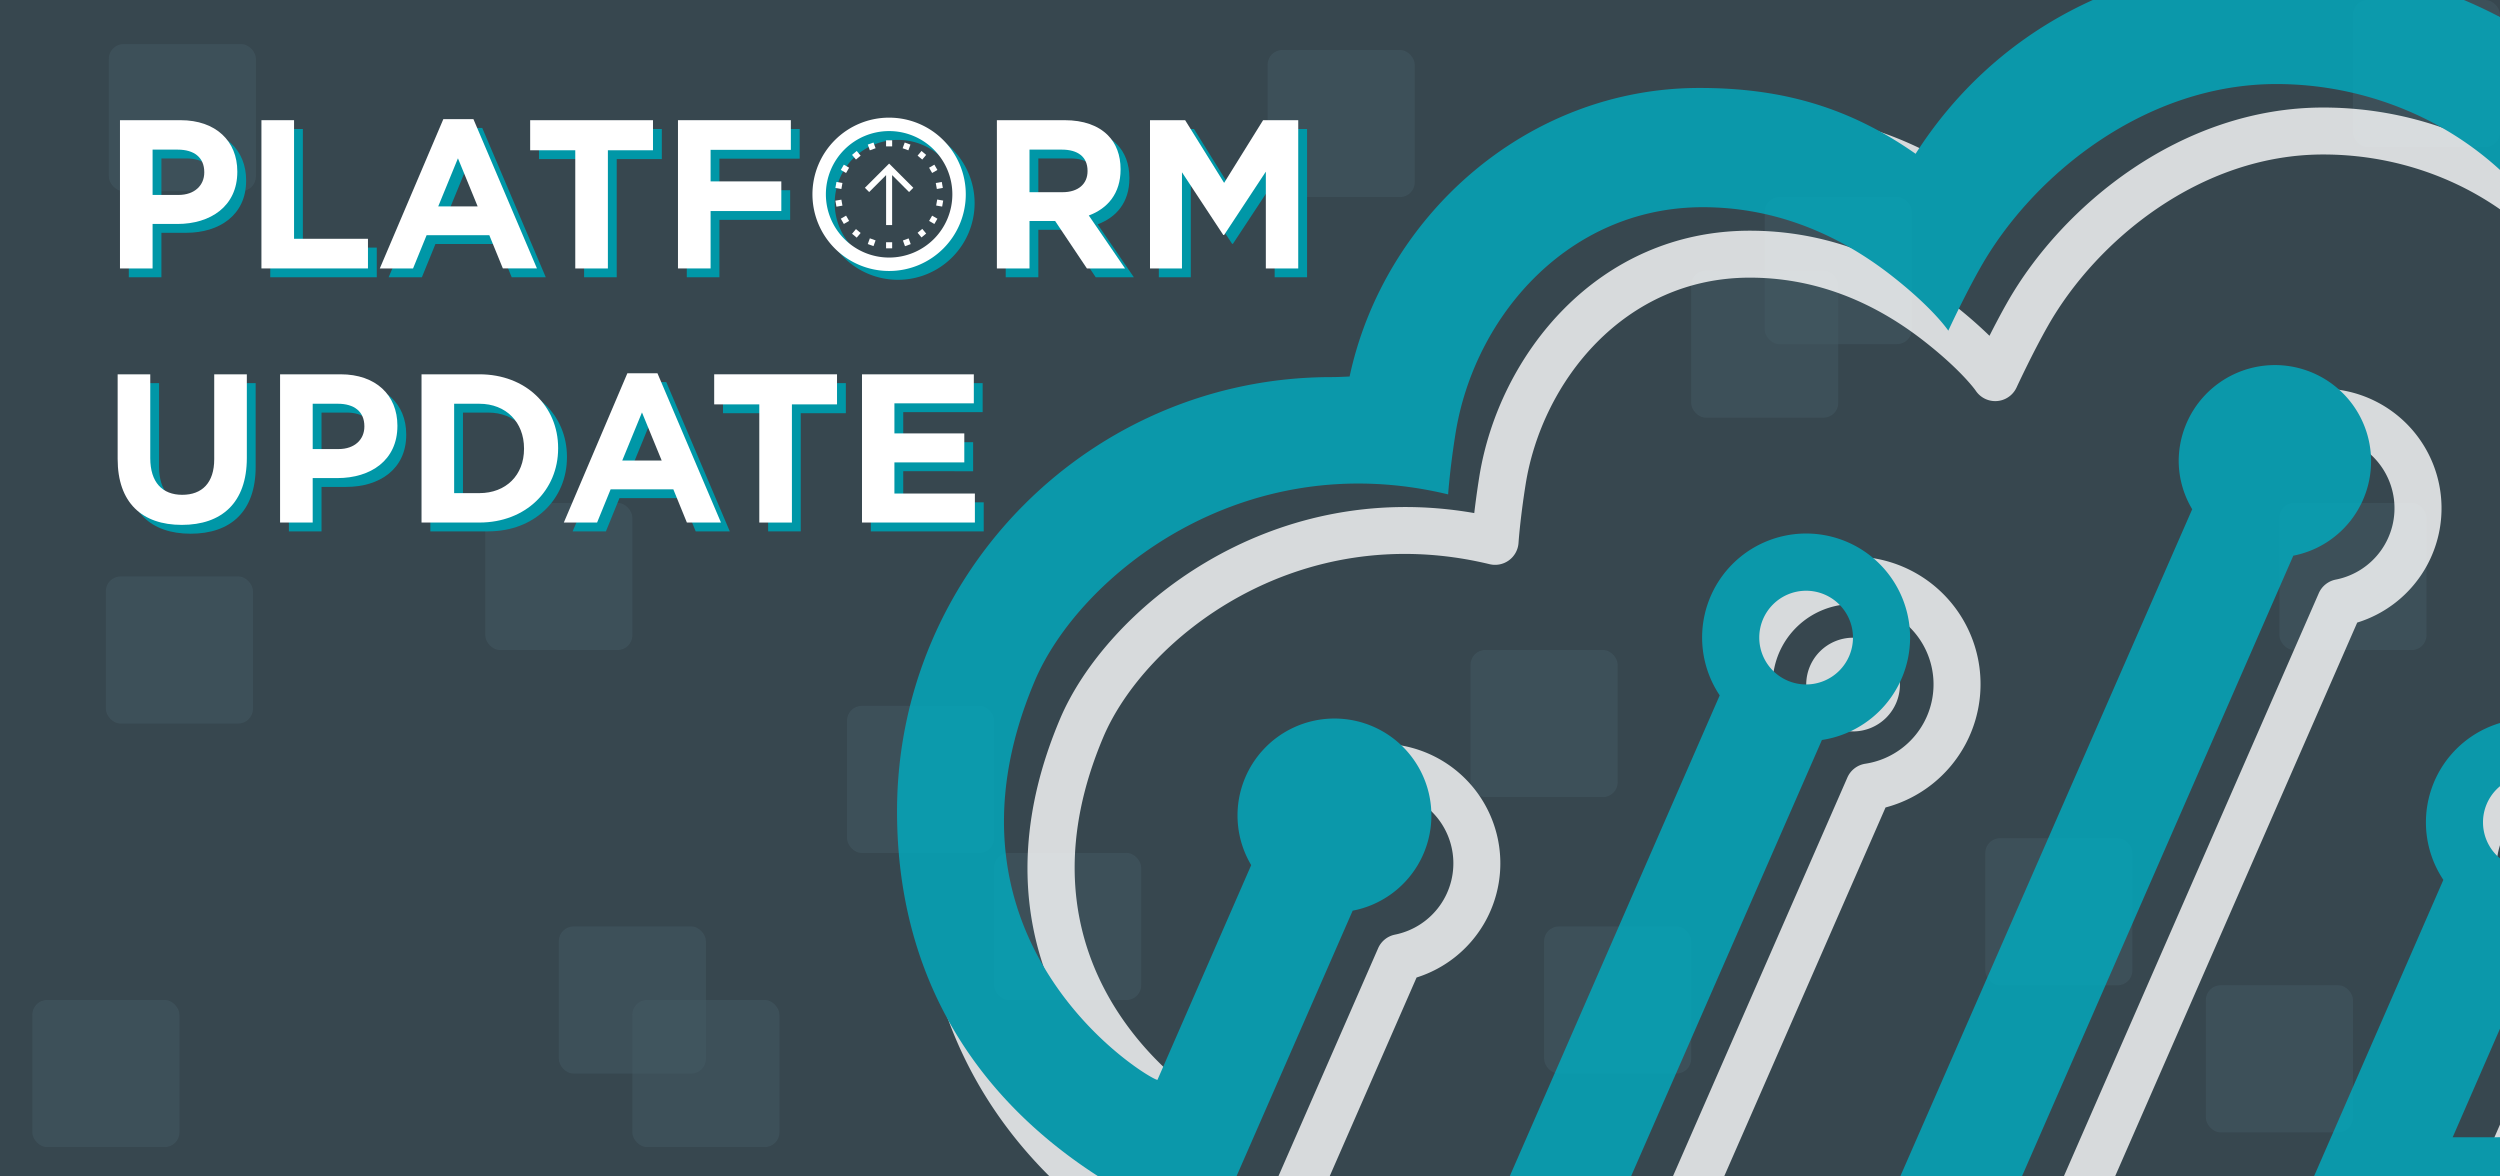 <svg xmlns="http://www.w3.org/2000/svg" xmlns:xlink="http://www.w3.org/1999/xlink" width="850" height="400" viewBox="0 0 850 400"><defs><style>.a{fill:none;}.b{fill:#37474f;}.c{fill:#455a64;opacity:0.5;}.d{opacity:0.8;}.e{clip-path:url(#a);}.f{fill:#fff;}.g{fill:#00acc1;}.h{fill:#0097a7;}</style><clipPath id="a"><rect class="a" width="850" height="400"/></clipPath></defs><title>PlatformUpdate</title><rect class="b" width="850" height="400"/><rect class="c" x="11" y="340" width="50" height="50" rx="5" ry="5"/><rect class="c" x="500" y="221" width="50" height="50" rx="5" ry="5"/><rect class="c" x="525" y="315" width="50" height="50" rx="5" ry="5"/><rect class="c" x="165" y="171" width="50" height="50" rx="5" ry="5"/><rect class="c" x="600" y="67" width="50" height="50" rx="5" ry="5"/><rect class="c" x="575" y="92" width="50" height="50" rx="5" ry="5"/><rect class="c" x="190" y="315" width="50" height="50" rx="5" ry="5"/><rect class="c" x="37" y="15" width="50" height="50" rx="5" ry="5"/><rect class="c" x="338" y="290" width="50" height="50" rx="5" ry="5"/><rect class="c" x="750" y="335" width="50" height="50" rx="5" ry="5"/><rect class="c" x="775" y="171" width="50" height="50" rx="5" ry="5"/><rect class="c" x="800" width="50" height="50" rx="5" ry="5"/><rect class="c" x="431" y="17" width="50" height="50" rx="5" ry="5"/><rect class="c" x="288" y="240" width="50" height="50" rx="5" ry="5"/><rect class="c" x="36" y="196" width="50" height="50" rx="5" ry="5"/><rect class="c" x="675" y="285" width="50" height="50" rx="5" ry="5"/><rect class="c" x="215" y="340" width="50" height="50" rx="5" ry="5"/><g class="d"><g class="e"><path class="f" d="M885.1,453.458H789.836a7.985,7.985,0,0,1-7.319-11.177l55.229-126.612a43.371,43.371,0,1,1,49.268,21.7l-24.959,57.276c9.319-.009,20.49-.031,31.747-.192,50.214-.717,110.862-49.026,110.862-107.943,0-45.884-32.473-95.729-105.01-103.729l-.443-.03a7.984,7.984,0,0,1-7.4-8.962c5.411-43.1-10.052-70.962-23.977-86.746-19.353-21.935-47.762-34.516-77.941-34.516-41.77,0-77.086,29.23-93.554,58.2-5.291,9.305-10.654,20.9-10.707,21.014a7.984,7.984,0,0,1-13.923,1.038c-.011-.012-4.63-6.7-17.443-16.73C635.91,101.684,615.947,94.4,594.932,94.4c-42.722,0-70.686,35.39-76.229,70.349-1.854,11.7-2.386,19.513-2.408,19.839a7.986,7.986,0,0,1-9.837,7.236c-65.905-15.877-117.331,25.708-131.335,58.808-28.869,68.247,14.035,108.428,30.757,120.823l26.644-61.036a40.167,40.167,0,0,1-3.787-16.875,40.69,40.69,0,1,1,52.9,38.809L435.22,438.493a7.988,7.988,0,0,1-10.2,4.244C352.771,414.7,312.984,361.106,312.984,291.816c0-85.766,69.751-155.549,155.511-155.618,15.123-57.331,66.851-98.309,125.283-98.309,27.584,0,49.917,6.012,71.317,19.35,28.437-39.671,73.468-62.254,124.8-62.254,39.9,0,79.87,14.516,109.662,39.824,29.937,25.432,47.12,59.07,48.819,95.273,73.246,23.454,116.761,81.061,116.761,155.139C1065.135,366.468,992.793,453.458,885.1,453.458Zm-83.07-15.969H885.1c98.141,0,164.067-78.733,164.067-152.268,0-32.866-10.8-112.446-110.866-141.519a7.985,7.985,0,0,1-5.756-7.668c0-74.82-73.759-125.08-142.651-125.08-48.605,0-90.847,22.453-115.893,61.6a7.985,7.985,0,0,1-11.311,2.234c-20.644-14.478-41.9-20.934-68.911-20.934-53.007,0-99.744,38.606-111.128,91.8a7.986,7.986,0,0,1-7.456,6.305l-.424.019c-2.2.1-4.29.187-6.151.187-77.013,0-139.666,62.645-139.666,139.649,0,60.864,32.719,106.767,94.752,133.154L468.562,322.4a7.979,7.979,0,0,1,5.748-4.629,24.717,24.717,0,1,0-29.6-24.226,24.3,24.3,0,0,0,3.537,12.5,7.978,7.978,0,0,1,.446,7.26l-31.866,73a7.978,7.978,0,0,1-4.561,4.3c-9.229,3.39-30.939-19.225-31.859-20.189-18.958-19.888-46.764-62.7-19.986-126,15.481-36.6,70.228-82.3,140.828-69.971.391-3.332.936-7.459,1.686-12.19,6.6-41.653,40.328-83.818,92-83.818,24.667,0,47.942,8.425,69.175,25.042a147.979,147.979,0,0,1,12.313,10.688c1.806-3.574,3.91-7.588,6.037-11.329C701.211,69.846,741.7,36.561,789.893,36.561c34.759,0,67.533,14.549,89.916,39.919,15.213,17.243,32.033,46.8,28.649,91.347,77.007,11.568,112.175,68.891,112.175,118.685,0,68.765-68.057,123.075-126.6,123.911-12.382.176-24.613.187-34.439.195l-9.706.015h-.027a7.984,7.984,0,0,1-7.32-11.173l31.493-72.269a7.988,7.988,0,0,1,6.14-4.708,27.119,27.119,0,0,0,23.319-26.929A27.37,27.37,0,1,0,853.34,310.7a7.987,7.987,0,0,1,.674,7.619ZM690.491,453.5H649.115a7.985,7.985,0,0,1-7.315-11.184L752.469,189.4a39.094,39.094,0,0,1-3.73-16.575,40.691,40.691,0,1,1,52.71,38.854L697.807,448.717A7.984,7.984,0,0,1,690.491,453.5Zm-29.167-15.969h23.945L788.382,201.7a7.983,7.983,0,0,1,5.792-4.64,24.71,24.71,0,1,0-29.466-24.237,24.186,24.186,0,0,0,3.506,12.259,7.987,7.987,0,0,1,.416,7.22ZM504.563,562a42.249,42.249,0,0,1-11.611-82.883l98.759-226.168a43.372,43.372,0,1,1,49.373,21.59l-98.867,226A42.224,42.224,0,0,1,504.563,562ZM630.049,205.381A27.355,27.355,0,0,0,607.3,247.948a7.986,7.986,0,0,1,.683,7.64l-102.006,233.6a7.984,7.984,0,0,1-5.946,4.671A26.327,26.327,0,1,0,526.6,505.388a7.988,7.988,0,0,1-.626-7.559L628.105,264.363a7.985,7.985,0,0,1,6.1-4.692,27.3,27.3,0,0,0-4.159-54.29Zm246.072,74.244a15.93,15.93,0,1,1-15.93,15.93A15.93,15.93,0,0,1,876.121,279.625ZM504.563,535.166a15.459,15.459,0,1,1,15.459-15.459A15.459,15.459,0,0,1,504.563,535.166ZM614.119,232.75a15.93,15.93,0,1,1,15.931,15.93A15.929,15.929,0,0,1,614.119,232.75Z"/><path class="g" d="M924.559,120.066C924.559,43.777,851.725-13,773.925-13,722.99-13,678.174,10.29,651.3,52.286c-23.087-16.19-46.137-22.381-73.5-22.381-58.852,0-107.315,43.818-118.935,98.111-2.226.1-4.35.2-6.223.2-81.426,0-147.65,66.228-147.65,147.634,0,67.146,38.284,116.838,106.935,143.478L459.908,309.63a32.958,32.958,0,1,0-34.5-15.491l-31.866,73c-1.633.6-79.836-45.52-41.736-135.586,15.025-35.517,70.242-80.391,140.558-63.459.01-.14.547-8.308,2.489-20.562,6.383-40.253,38.676-77.084,84.114-77.084,22.225,0,44.051,7.534,64.256,23.346,14.311,11.2,19.2,18.634,19.2,18.634s5.486-11.891,11.015-21.616c18.085-31.81,56.344-62.235,100.5-62.235,61.008,0,120.029,49.082,109.839,130.241l.618.04c73.879,8.074,112.3,59.445,112.3,111.687,0,62.837-63.517,115.139-118.732,115.928-16.7.238-32.883.172-44.058.21l31.493-72.27a35.228,35.228,0,1,0-34.655-15.259L773.867,429.5H869.13c103.279,0,172.052-82.919,172.052-160.251C1041.182,206.963,1008.212,144.371,924.559,120.066Zm-64.407,143.59a15.93,15.93,0,1,1-15.93,15.93A15.93,15.93,0,0,1,860.152,263.656Zm-80.423-74.723L674.522,429.549H633.147l112.2-256.411a32.2,32.2,0,0,1-4.591-16.279,32.706,32.706,0,1,1,38.975,32.074Zm-130.3,27.848A35.354,35.354,0,1,0,584.7,236.423l-102,233.6a34.312,34.312,0,1,0,34.624,15.036L619.451,251.594A35.264,35.264,0,0,0,649.434,216.781ZM488.594,519.2a15.459,15.459,0,1,1,15.459-15.459A15.459,15.459,0,0,1,488.594,519.2ZM598.15,216.781a15.93,15.93,0,1,1,15.931,15.93A15.929,15.929,0,0,1,598.15,216.781Z"/></g></g><path class="h" d="M43.792,43.864H64.386c12.025,0,19.3,7.129,19.3,17.426v.144c0,11.665-9.073,17.714-20.378,17.714H54.881V94.269H43.792ZM63.666,69.282c5.544,0,8.785-3.312,8.785-7.632v-.144c0-4.969-3.457-7.633-9-7.633H54.881V69.282Z"/><path class="h" d="M91.888,43.864h11.089V84.188h25.13V94.269H91.888Z"/><path class="h" d="M153.737,43.5h10.224l21.6,50.765H173.971l-4.609-11.305H148.048L143.44,94.269H132.135ZM165.4,73.171l-6.7-16.346-6.7,16.346Z"/><path class="h" d="M198.592,54.089H183.254V43.864h41.764V54.089H209.681v40.18H198.592Z"/><path class="h" d="M233.511,43.864H271.89V53.945H244.6V64.674h24.05V74.755H244.6V94.269H233.511Z"/><path class="h" d="M341.941,43.864h23.042c6.409,0,11.377,1.8,14.69,5.113,2.808,2.808,4.32,6.768,4.32,11.521v.144c0,8.136-4.392,13.249-10.8,15.625l12.313,18H372.544l-10.8-16.13h-8.712v16.13h-11.09Zm22.323,24.483c5.4,0,8.5-2.881,8.5-7.129v-.145c0-4.752-3.312-7.2-8.713-7.2H353.031V68.347Z"/><path class="h" d="M394,43.864H405.95L419.2,65.178l13.25-21.314H444.4V94.269H433.384V61.361L419.2,82.892h-.287L404.87,61.578V94.269H394Z"/><path class="h" d="M43,159.067v-28.8H54.089V158.78c0,8.207,4.1,12.457,10.873,12.457s10.873-4.106,10.873-12.1V130.264H86.924v28.444c0,15.265-8.569,22.754-22.106,22.754S43,173.9,43,159.067Z"/><path class="h" d="M98.224,130.264h20.593c12.026,0,19.3,7.129,19.3,17.426v.145c0,11.664-9.073,17.712-20.378,17.712h-8.424v15.122H98.224ZM118.1,155.682c5.544,0,8.784-3.312,8.784-7.633v-.142c0-4.969-3.456-7.633-9-7.633h-8.568v15.408Z"/><path class="h" d="M146.319,130.264h19.658c15.841,0,26.787,10.873,26.787,25.059v.144c0,14.186-10.946,25.2-26.787,25.2H146.319Zm19.658,40.4c9.073,0,15.193-6.121,15.193-15.051v-.143c0-8.929-6.12-15.193-15.193-15.193h-8.568v30.387Z"/><path class="h" d="M216.306,129.905H226.53l21.6,50.764H236.54l-4.609-11.305H210.617l-4.608,11.305H194.7Zm11.665,29.666-6.7-16.346-6.7,16.346Z"/><path class="h" d="M261.161,140.489H245.824V130.264h41.763v10.225H272.25v40.18H261.161Z"/><path class="h" d="M296.079,130.264H334.1v9.865h-27v10.225h23.762v9.865H307.1V170.8h27.362v9.866H296.079Z"/><path class="h" d="M305.3,43a26.067,26.067,0,1,0,26.066,26.067A26.083,26.083,0,0,0,305.3,43Zm0,47.567a21.5,21.5,0,1,1,21.5-21.5A21.485,21.485,0,0,1,305.3,90.567Z"/><path class="f" d="M40.792,40.864H61.386c12.025,0,19.3,7.129,19.3,17.426v.144c0,11.665-9.073,17.714-20.378,17.714H51.881V91.269H40.792ZM60.666,66.282c5.544,0,8.785-3.312,8.785-7.632v-.144c0-4.969-3.457-7.633-9-7.633H51.881V66.282Z"/><path class="f" d="M88.888,40.864H99.977V81.188h25.13V91.269H88.888Z"/><path class="f" d="M150.737,40.5h10.224l21.6,50.765H170.971l-4.609-11.305H145.048L140.44,91.269H129.135ZM162.4,70.171l-6.7-16.346-6.7,16.346Z"/><path class="f" d="M195.592,51.089H180.254V40.864h41.764V51.089H206.681v40.18H195.592Z"/><path class="f" d="M230.511,40.864H268.89V50.945H241.6V61.674h24.05V71.755H241.6V91.269H230.511Z"/><path class="f" d="M338.941,40.864h23.042c6.409,0,11.377,1.8,14.69,5.113,2.808,2.808,4.32,6.768,4.32,11.521v.144c0,8.136-4.392,13.249-10.8,15.625l12.313,18H369.544l-10.8-16.13h-8.712v16.13h-11.09Zm22.323,24.483c5.4,0,8.5-2.881,8.5-7.129v-.145c0-4.752-3.312-7.2-8.713-7.2H350.031V65.347Z"/><path class="f" d="M391,40.864H402.95L416.2,62.178l13.25-21.314H441.4V91.269H430.384V58.361L416.2,79.892h-.287L401.87,58.578V91.269H391Z"/><path class="f" d="M40,156.067v-28.8H51.089V155.78c0,8.207,4.1,12.457,10.873,12.457s10.873-4.106,10.873-12.1V127.264H83.924v28.444c0,15.265-8.569,22.754-22.106,22.754S40,170.9,40,156.067Z"/><path class="f" d="M95.224,127.264h20.593c12.026,0,19.3,7.129,19.3,17.426v.145c0,11.664-9.073,17.712-20.378,17.712h-8.424v15.122H95.224ZM115.1,152.682c5.544,0,8.784-3.312,8.784-7.633v-.142c0-4.969-3.456-7.633-9-7.633h-8.568v15.408Z"/><path class="f" d="M143.319,127.264h19.658c15.841,0,26.787,10.873,26.787,25.059v.144c0,14.186-10.946,25.2-26.787,25.2H143.319Zm19.658,40.4c9.073,0,15.193-6.121,15.193-15.051v-.143c0-8.929-6.12-15.193-15.193-15.193h-8.568v30.387Z"/><path class="f" d="M213.306,126.905H223.53l21.6,50.764H233.54l-4.609-11.305H207.617l-4.608,11.305H191.7Zm11.665,29.666-6.7-16.346-6.7,16.346Z"/><path class="f" d="M258.161,137.489H242.824V127.264h41.763v10.225H269.25v40.18H258.161Z"/><path class="f" d="M293.079,127.264H331.1v9.865h-27v10.225h23.762v9.865H304.1V167.8h27.362v9.866H293.079Z"/><path class="f" d="M302.3,40a26.067,26.067,0,1,0,26.066,26.067A26.083,26.083,0,0,0,302.3,40Zm0,47.567a21.5,21.5,0,1,1,21.5-21.5A21.485,21.485,0,0,1,302.3,87.567Z"/><polygon class="f" points="302.297 55.616 294.062 63.847 295.514 65.299 301.273 59.536 301.273 76.517 303.32 76.517 303.32 59.536 309.079 65.299 310.531 63.847 302.297 55.616"/><rect class="f" x="301.261" y="47.699" width="2.072" height="2.072"/><rect class="f" x="295.333" y="48.745" width="2.072" height="2.072" transform="translate(0.847 104.366) rotate(-20)"/><rect class="f" x="290.12" y="51.754" width="2.072" height="2.072" transform="translate(34.185 199.502) rotate(-40)"/><rect class="f" x="286.251" y="56.365" width="2.072" height="2.072" transform="translate(93.933 277.499) rotate(-60)"/><rect class="f" x="284.193" y="62.021" width="2.072" height="2.072" transform="translate(173.6 333.003) rotate(-80)"/><rect class="f" x="284.193" y="68.04" width="2.072" height="2.072" transform="translate(-7.662 50.579) rotate(-10)"/><rect class="f" x="286.251" y="73.696" width="2.072" height="2.072" transform="translate(1.123 153.656) rotate(-30)"/><rect class="f" x="290.12" y="78.307" width="2.072" height="2.072" transform="translate(43.225 251.381) rotate(-50)"/><rect class="f" x="295.333" y="81.316" width="2.072" height="2.072" transform="translate(117.619 332.682) rotate(-70)"/><rect class="f" x="301.261" y="82.361" width="2.072" height="2.072"/><rect class="f" x="307.188" y="81.316" width="2.072" height="2.072" transform="matrix(0.94, -0.342, 0.342, 0.94, -9.578, 110.385)"/><rect class="f" x="312.401" y="78.307" width="2.072" height="2.072" transform="matrix(0.766, -0.643, 0.643, 0.766, 22.33, 220.036)"/><rect class="f" x="316.27" y="73.696" width="2.072" height="2.072" transform="matrix(0.5, -0.866, 0.866, 0.5, 93.933, 312.161)"/><rect class="f" x="318.328" y="68.04" width="2.072" height="2.072" transform="matrix(0.174, -0.985, 0.985, 0.174, 195.881, 371.594)"/><rect class="f" x="318.328" y="62.021" width="2.072" height="2.072" transform="translate(-6.098 56.415) rotate(-10)"/><rect class="f" x="316.27" y="56.365" width="2.072" height="2.072" transform="translate(13.81 166.343) rotate(-30)"/><rect class="f" x="312.401" y="51.754" width="2.072" height="2.072" transform="translate(71.524 258.964) rotate(-50)"/><rect class="f" x="307.188" y="48.745" width="2.072" height="2.072" transform="translate(156.027 322.391) rotate(-70)"/></svg>